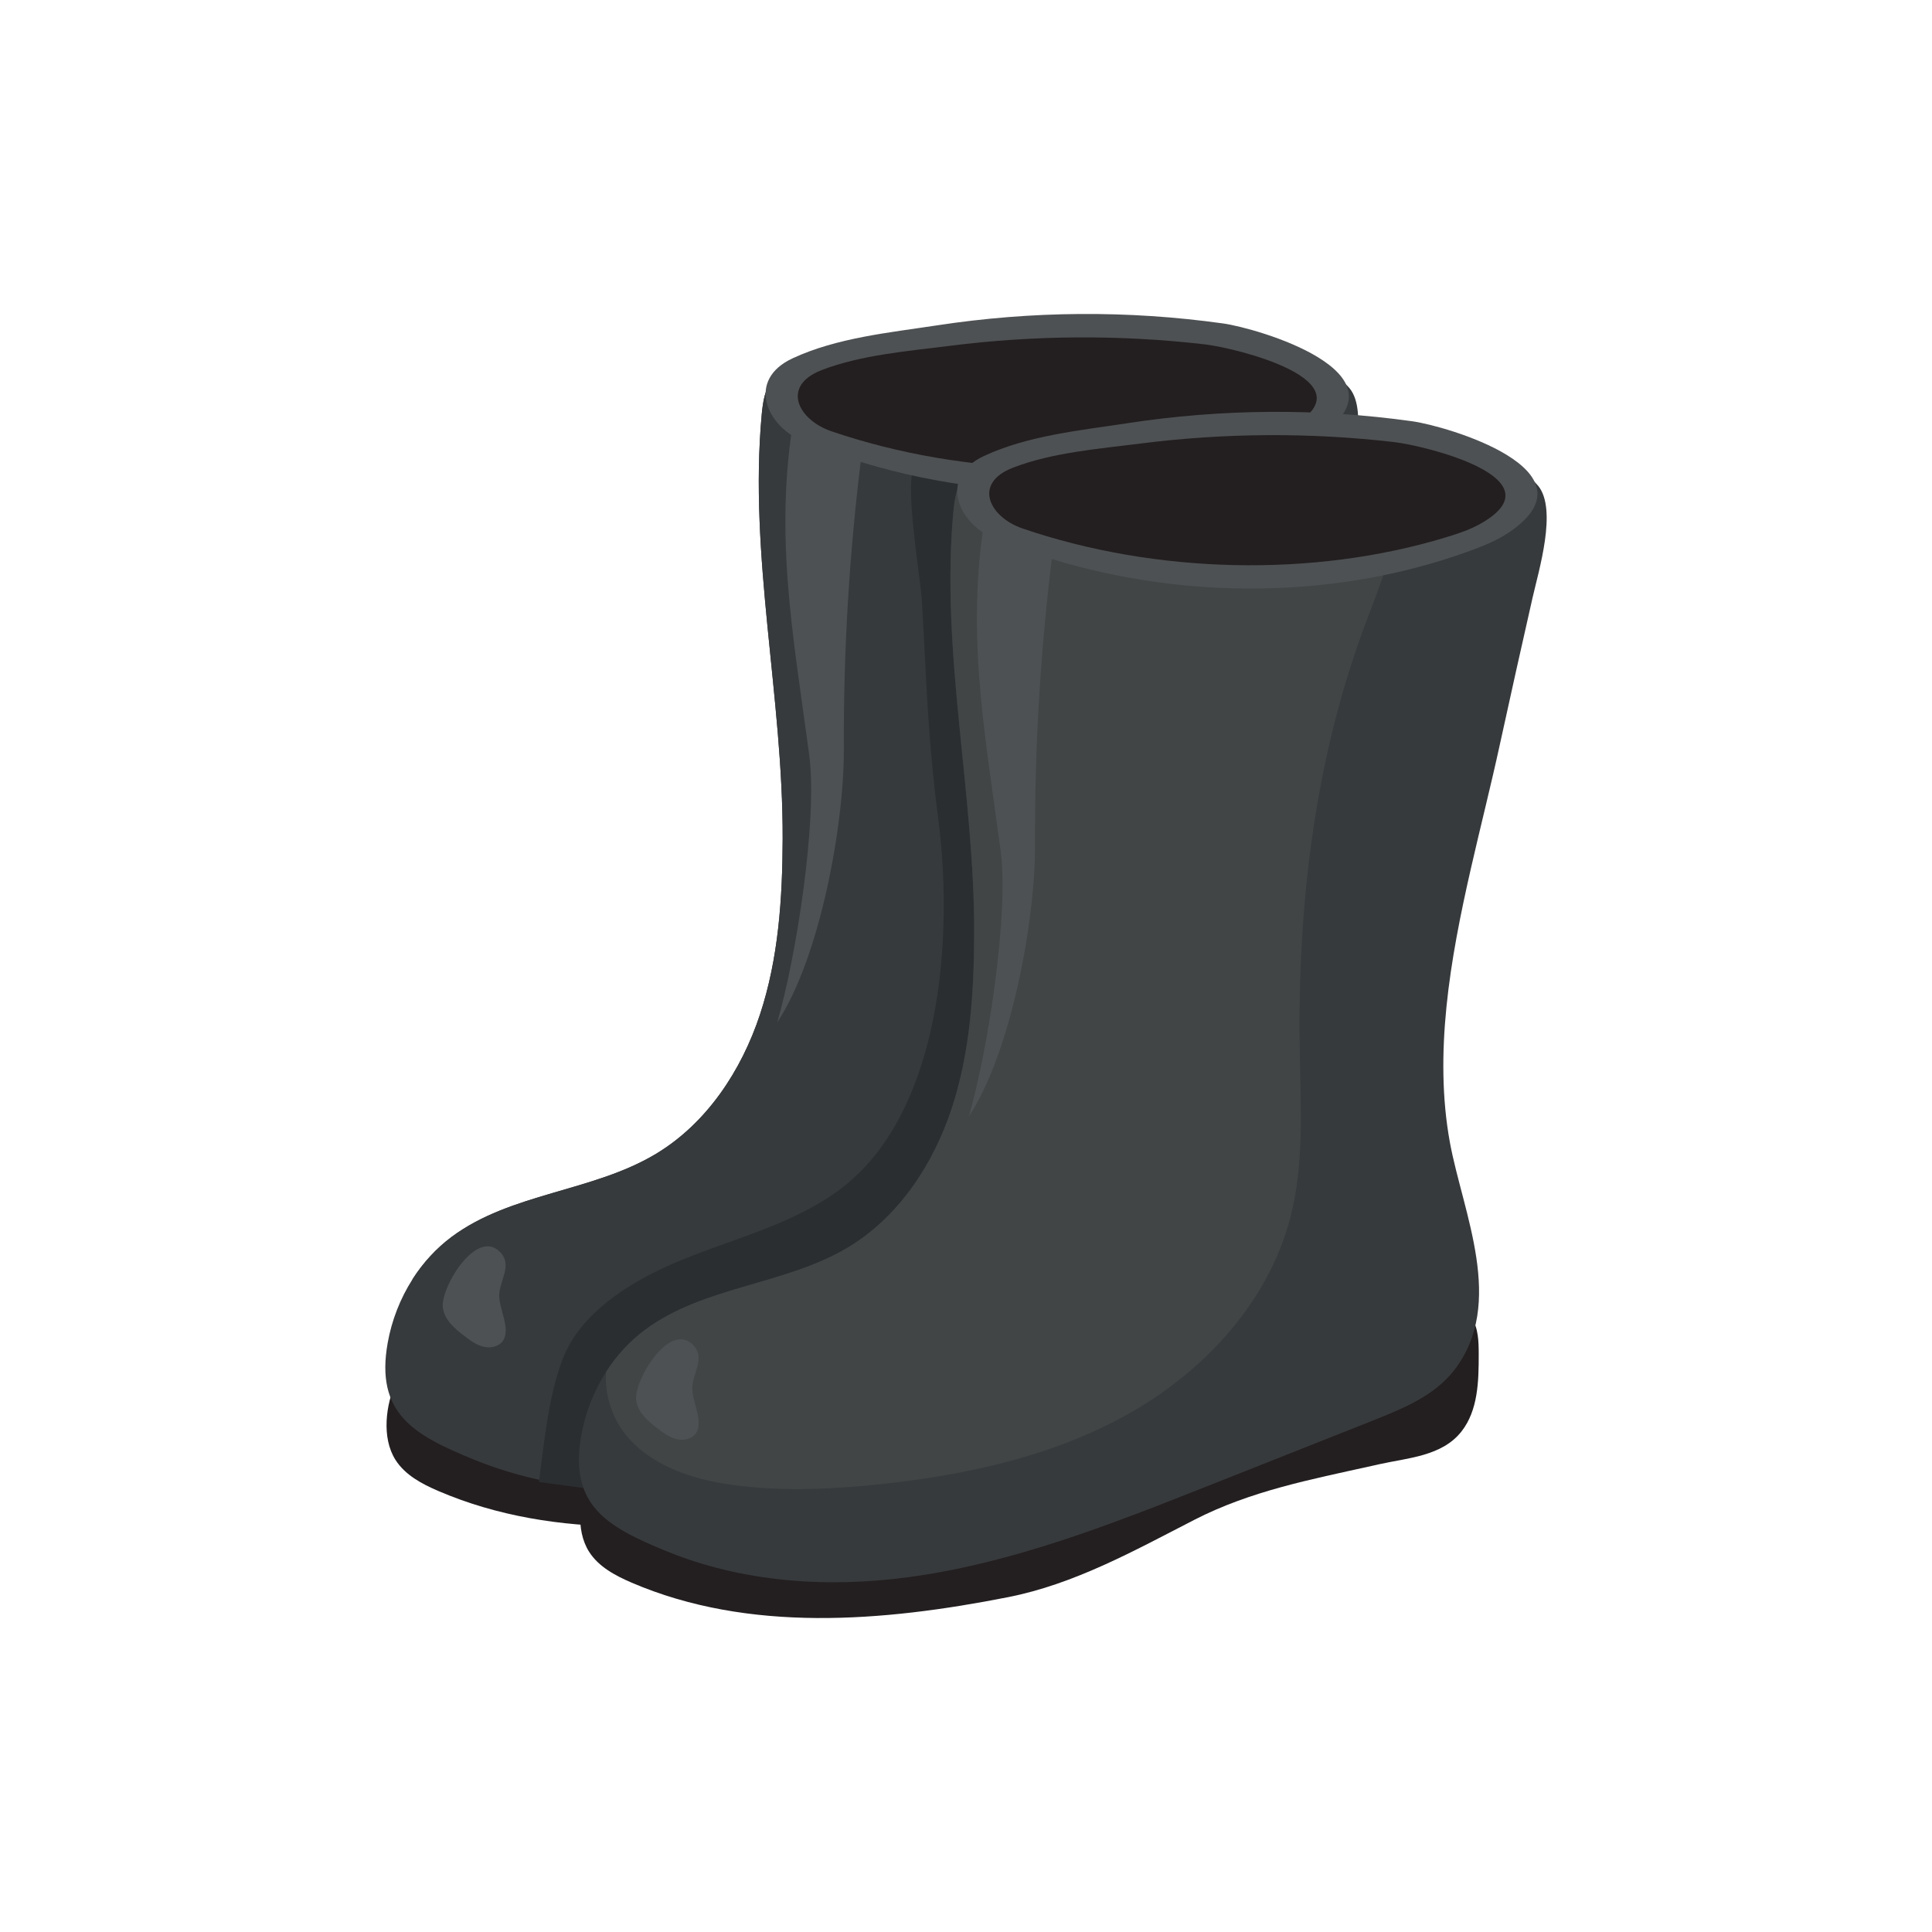 <?xml version="1.0" encoding="utf-8"?>
<!-- Generator: Adobe Illustrator 16.0.0, SVG Export Plug-In . SVG Version: 6.00 Build 0)  -->
<!DOCTYPE svg PUBLIC "-//W3C//DTD SVG 1.1//EN" "http://www.w3.org/Graphics/SVG/1.1/DTD/svg11.dtd">
<svg version="1.1" id="Layer_1" xmlns="http://www.w3.org/2000/svg" xmlns:xlink="http://www.w3.org/1999/xlink" x="0px" y="0px"
	 width="350px" height="350px" viewBox="0 0 350 350" enable-background="new 0 0 350 350" xml:space="preserve">
<g>
	<g>
		<path fill="#231F20" d="M214.193,248.841c0.449-0.1,0.899-0.2,1.35-0.302c5.206-1.17,11.43-1.444,14.985-5.972
			c3.022-3.849,3.147-9.151,3.14-14.045c-0.004-2.297-0.049-4.737-1.294-6.667c-1.269-1.965-3.551-3.02-5.789-3.696
			c-9.832-2.972-20.393-0.517-30.35,2.006c-27.347,6.927-54.64,14.314-82.513,18.671c-10.578,1.654-21.272,2.864-31.641,5.628
			c-4.45,1.186-8.317,1.523-10.28,5.778c-1.924,4.171-2.716,10.209-0.146,14.242c1.742,2.733,4.771,4.343,7.749,5.621
			c21.335,9.158,45.752,7.131,68.531,2.645c12.152-2.394,23.046-8.495,33.947-14.091
			C192.102,253.413,202.991,251.328,214.193,248.841z"/>
		<path fill="#373A3C" d="M232.228,140.12c-3.78,16.563-6.756,33.659-3.805,49.826c2.374,12.857,10.197,29.282,0.789,41.453
			c-3.591,4.644-9.316,7.003-14.771,9.166c-9.951,3.942-19.901,7.888-29.853,11.83c-17.816,7.062-35.857,14.183-54.854,16.722
			c-14.805,1.979-30.206,0.912-44.114-4.793c-10.64-4.366-17.668-8.288-15.386-21.052c0.729-4.087,2.269-8.047,4.51-11.547
			c1.882-2.94,4.259-5.554,7.064-7.646c10.737-8.005,25.573-8.151,37.046-15.06c9.187-5.533,15.468-15.07,18.829-25.252
			c3.364-10.184,4.063-21.049,4.102-31.773c0.087-25.694-6.152-51.277-3.793-76.909c0.503-5.448,1.64-6.99,6.43-7.931
			c6.152-1.208,12.212-2.853,18.388-3.994c12.418-2.292,25.001-3.68,37.62-4.143c4.801-0.178,10.112-0.016,15.286,0.866
			c7.169,1.229,24.322,5.02,28.775,10.46c3.539,4.326,0.093,15.485-1.029,20.444c-2.015,8.907-4.019,17.816-5.957,26.74
			C235.914,124.845,233.983,132.425,232.228,140.12z"/>
		<path fill="#373A3C" d="M218.763,76.807c-0.948,6.874-3.772,13.319-6.16,19.834c-8.945,24.417-11.963,50.709-11.528,76.709
			c0.167,10.127,0.83,20.43-1.707,30.237c-3.949,15.272-15.493,27.832-29.216,35.618c-13.721,7.787-29.492,11.249-45.179,12.938
			c-8.586,0.925-17.272,1.347-25.848,0.344c-7.468-0.873-15.252-3.092-20.274-8.686c-2.894-3.223-4.42-7.82-4.106-12.076
			c1.882-2.94,4.259-5.554,7.064-7.646c10.737-8.005,25.573-8.151,37.046-15.06c9.187-5.533,15.468-15.07,18.829-25.252
			c3.364-10.184,4.063-21.049,4.102-31.773c0.087-25.694-6.152-51.277-3.793-76.909c0.503-5.448,1.64-6.99,6.43-7.931
			c6.152-1.208,12.212-2.853,18.388-3.994c12.418-2.292,25.001-3.68,37.62-4.143c4.801-0.178,10.112-0.016,15.286,0.866
			C218.824,64.731,219.562,71.017,218.763,76.807z"/>
		<path fill="#4E5153" d="M80.215,236.719c0.175,2.297,2.158,3.981,3.997,5.369c1.059,0.798,2.164,1.609,3.457,1.901
			s2.832-0.077,3.52-1.211c1.32-2.18-0.867-5.832-0.748-8.274c0.124-2.562,2.319-5.266,0.312-7.52
			C86.486,222.194,79.935,233.031,80.215,236.719z"/>
		<path fill="#4E5153" d="M156.072,82.443c-2.214,17.638-3.284,35.418-3.203,53.193c0.064,13.912-4.378,37.982-12.067,49.576
			c3.376-11.512,7.381-36.678,5.781-48.569c-3.039-22.592-6.62-41.034-2.313-63.602c1.07,2.36,1.785,5.619,3.833,7.206
			C150.689,82.25,152.825,82.053,156.072,82.443z"/>
		<path fill="#2B2E31" d="M103.613,242.829c4.359-7.035,12.757-11.677,20.055-14.65c9.753-3.975,20.33-6.516,28.722-12.88
			c12.81-9.713,17.332-28.214,18.324-43.506c0.512-7.885,0.256-15.818-0.764-23.655c-1.922-14.768-2.071-24.383-2.938-39.247
			c-0.232-3.992-3.045-20.187-1.541-23.898c1.503-3.713,3.122,0.322,7.127-0.259c6.027-0.874,11.039,4.131,15.71,7.994
			c12.37,10.228,28.917,14.532,41.207,24.853c7.64,6.416,13.251,14.847,18.233,23.442c5.051,8.716,9.645,17.971,10.797,27.948
			c1.608,13.929-3.602,27.612-7.739,41.022c-3.888,12.602-7.326,26.209-17.096,35.174c-5.995,5.501-13.763,8.632-21.261,11.865
			c-12.78,5.513-25.42,11.689-39.044,14.624c-19.019,4.097-38.78,1.645-58.086-0.824c-5.565-0.712-17.69-2.359-17.69-2.359
			c0.955-7.162,1.692-15.285,4.204-22.03C102.306,245.172,102.907,243.97,103.613,242.829z"/>
		<path fill="#4E5153" d="M145.54,79.974c27.148,11.188,59.412,12.199,86.671,2.164c2.508-0.923,5.021-1.923,7.32-3.538
			c15.842-11.131-11.775-19.141-17.949-20.004c-17.254-2.412-34.707-2.278-51.94,0.361c-8.422,1.29-18.053,2.218-26.086,5.97
			C135.235,68.813,138.742,77.172,145.54,79.974z"/>
		<path fill="#231F20" d="M150.613,78.127c24.154,8.24,52.858,8.985,77.111,1.595c2.231-0.68,4.467-1.416,6.513-2.606
			c14.094-8.197-10.477-14.097-15.97-14.732c-15.35-1.776-30.878-1.678-46.209,0.267c-7.493,0.949-16.062,1.633-23.209,4.396
			C141.445,69.908,144.565,76.065,150.613,78.127z"/>
	</g>
	<g>
		<path fill="#231F20" d="M248.511,265.563c0.447-0.1,0.895-0.199,1.343-0.301c5.178-1.164,11.369-1.438,14.906-5.94
			c3.006-3.828,3.131-9.104,3.123-13.972c-0.004-2.284-0.049-4.712-1.287-6.631c-1.263-1.955-3.532-3.004-5.759-3.677
			c-9.78-2.957-20.285-0.515-30.189,1.994c-27.204,6.891-54.354,14.239-82.08,18.573c-10.522,1.645-21.16,2.85-31.474,5.598
			c-4.427,1.181-8.273,1.516-10.226,5.748c-1.914,4.149-2.702,10.155-0.145,14.168c1.732,2.719,4.745,4.319,7.708,5.591
			c21.223,9.11,45.51,7.094,68.169,2.631c12.089-2.381,22.925-8.45,33.769-14.017C226.535,270.109,237.367,268.035,248.511,265.563z
			"/>
		<path fill="#373A3C" d="M266.449,157.414c-3.76,16.475-6.72,33.481-3.784,49.563c2.362,12.789,10.144,29.127,0.785,41.234
			c-3.571,4.619-9.268,6.966-14.694,9.118c-9.898,3.922-19.797,7.846-29.694,11.767c-17.724,7.025-35.669,14.109-54.565,16.635
			c-14.728,1.969-30.048,0.907-43.883-4.768c-10.583-4.344-17.575-8.244-15.305-20.941c0.726-4.064,2.257-8.004,4.486-11.486
			c1.871-2.924,4.235-5.524,7.027-7.604c10.681-7.964,25.438-8.109,36.85-14.98c9.139-5.504,15.387-14.991,18.73-25.119
			c3.347-10.131,4.042-20.939,4.08-31.606c0.087-25.559-6.12-51.008-3.773-76.505c0.501-5.419,1.631-6.953,6.396-7.889
			c6.12-1.201,12.147-2.838,18.291-3.973c12.352-2.28,24.87-3.66,37.422-4.121c4.775-0.176,10.06-0.015,15.205,0.862
			c7.132,1.222,24.195,4.993,28.625,10.404c3.52,4.304,0.092,15.404-1.024,20.337c-2.004,8.86-3.997,17.723-5.927,26.6
			C270.116,142.219,268.196,149.758,266.449,157.414z"/>
		<path fill="#414546" d="M253.056,94.433c-0.943,6.839-3.753,13.25-6.128,19.73c-8.898,24.288-11.899,50.442-11.468,76.304
			c0.166,10.074,0.826,20.323-1.697,30.078c-3.929,15.192-15.412,27.686-29.063,35.431c-13.648,7.746-29.335,11.189-44.94,12.869
			c-8.541,0.92-17.182,1.34-25.712,0.343c-7.429-0.869-15.172-3.075-20.167-8.641c-2.879-3.206-4.397-7.779-4.085-12.013
			c1.871-2.924,4.235-5.524,7.027-7.604c10.681-7.964,25.438-8.109,36.85-14.98c9.139-5.504,15.387-14.991,18.73-25.119
			c3.347-10.131,4.042-20.939,4.08-31.606c0.087-25.559-6.12-51.008-3.773-76.505c0.501-5.419,1.631-6.953,6.396-7.889
			c6.12-1.201,12.147-2.838,18.291-3.973c12.352-2.28,24.87-3.66,37.422-4.121c4.775-0.176,10.06-0.015,15.205,0.862
			C253.117,82.42,253.851,88.674,253.056,94.433z"/>
		<path fill="#4E5153" d="M115.238,253.504c0.174,2.285,2.146,3.96,3.977,5.34c1.053,0.794,2.151,1.602,3.438,1.893
			c1.286,0.29,2.817-0.077,3.5-1.205c1.314-2.169-0.861-5.802-0.744-8.23c0.124-2.549,2.309-5.238,0.311-7.481
			C121.475,239.056,114.958,249.835,115.238,253.504z"/>
		<path fill="#4E5153" d="M190.694,100.04c-2.202,17.545-3.267,35.231-3.186,52.914c0.063,13.838-4.356,37.781-12.004,49.314
			c3.358-11.452,7.342-36.486,5.751-48.313c-3.023-22.473-6.585-40.818-2.301-63.267c1.064,2.348,1.775,5.589,3.813,7.168
			C185.34,99.848,187.464,99.652,190.694,100.04z"/>
		<path fill="#4E5153" d="M180.218,97.583c27.006,11.13,59.099,12.135,86.216,2.153c2.494-0.918,4.994-1.912,7.281-3.52
			c15.758-11.072-11.713-19.04-17.855-19.898c-17.162-2.399-34.523-2.267-51.666,0.359c-8.377,1.282-17.957,2.206-25.949,5.938
			C169.967,86.481,173.456,94.796,180.218,97.583z"/>
		<path fill="#231F20" d="M185.264,95.748c24.027,8.196,52.581,8.938,76.706,1.586c2.22-0.677,4.443-1.409,6.479-2.593
			c14.02-8.154-10.421-14.022-15.886-14.654c-15.27-1.768-30.715-1.67-45.967,0.264c-7.454,0.945-15.977,1.625-23.087,4.374
			C176.145,87.571,179.248,93.695,185.264,95.748z"/>
	</g>
</g>
</svg>
